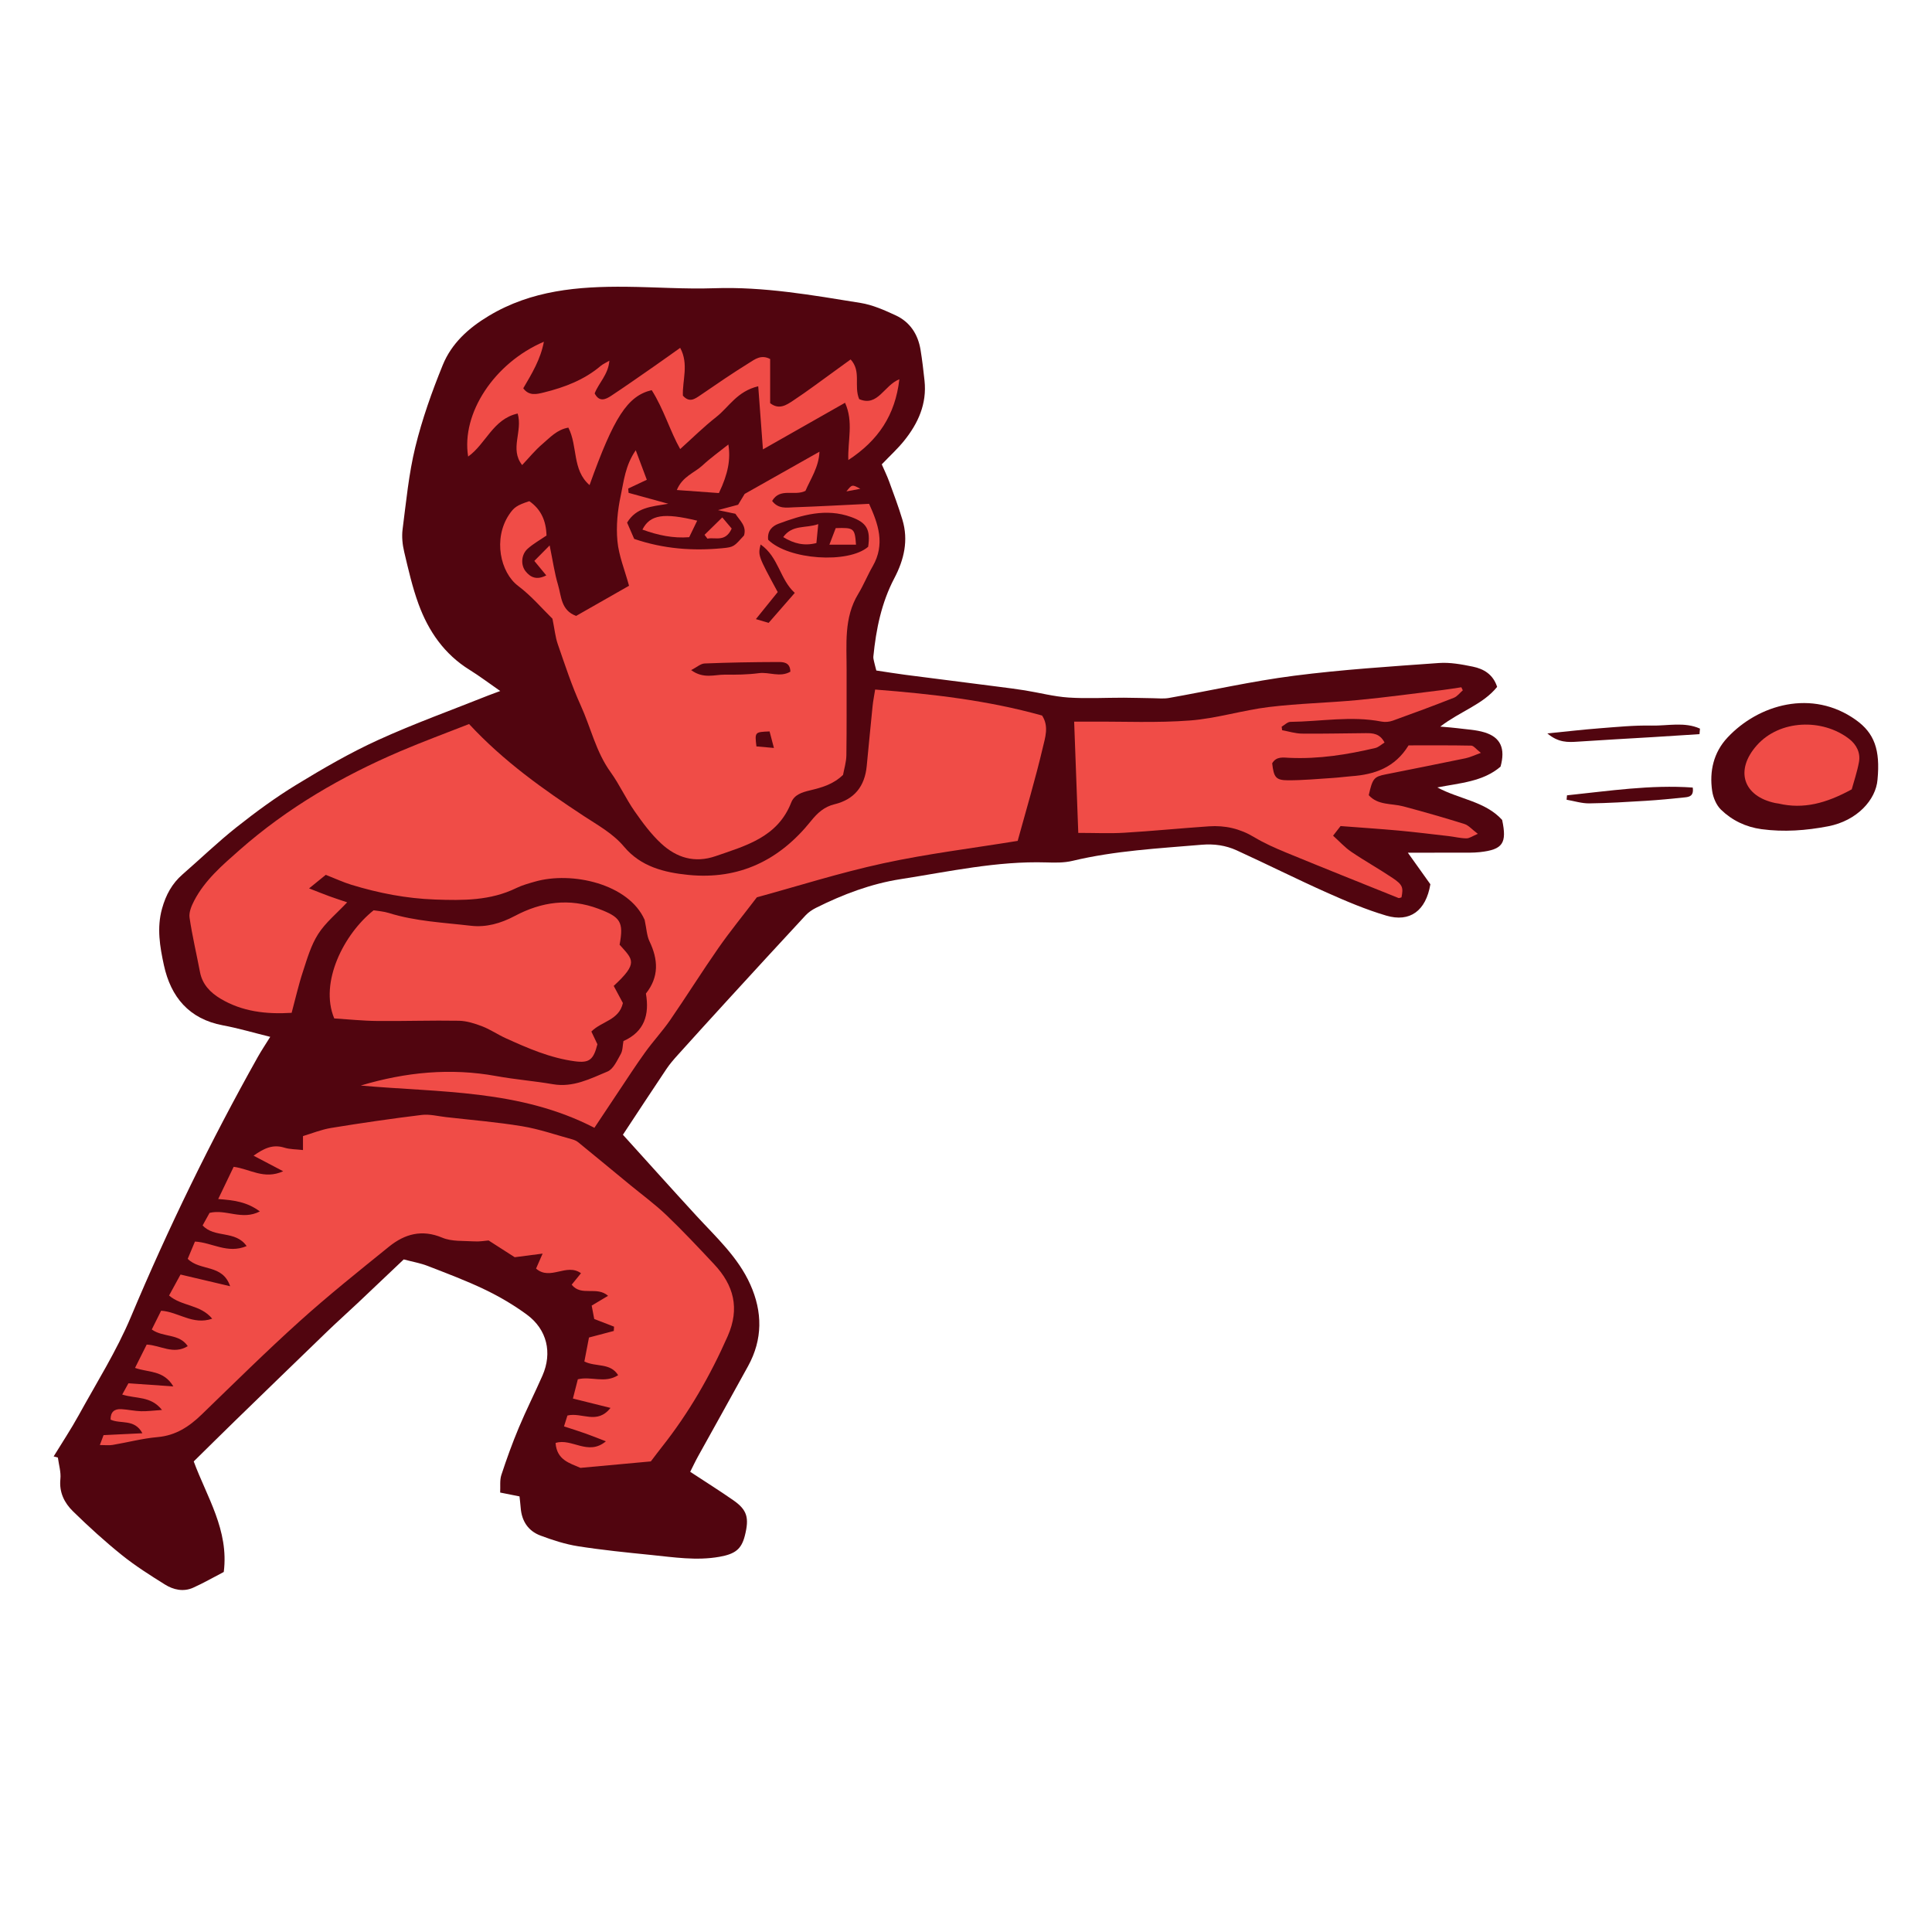 <svg version="1.1" id="svg" xmlns="http://www.w3.org/2000/svg" xmlns:xlink="http://www.w3.org/1999/xlink" x="0px" y="0px"
	 width="200px" height="200px" viewBox="0 0 200 200" enable-background="new 0 0 200 200" xml:space="preserve">
<path class="stroke" fill="#51050f"  fill-rule="evenodd" clip-rule="evenodd" d="M194.359,80.712c-0.162,2.066-2.098,4.246-5.11,4.826
	c-2.278,0.439-4.581,0.611-6.895,0.298c-1.615-0.218-3.051-0.904-4.2-2.021c-0.481-0.47-0.81-1.248-0.91-1.93
	c-0.303-2.044,0.148-3.988,1.568-5.515c3.201-3.445,8.785-5.083,13.32-1.833C194.02,75.89,194.658,77.598,194.359,80.712z"/>
<path class="stroke" fill="#51050f"  fill-rule="evenodd" clip-rule="evenodd" d="M175.931,75.999c-1.618,0.103-3.235,0.209-4.854,0.308
	c-2.586,0.156-5.172,0.295-7.756,0.469c-1.009,0.068-1.992,0.114-3.141-0.854c2.007-0.199,3.698-0.397,5.394-0.528
	c1.797-0.138,3.6-0.32,5.396-0.282c1.666,0.036,3.411-0.41,5.011,0.315C175.963,75.617,175.947,75.808,175.931,75.999z"/>
<path class="stroke" fill="#51050f"  fill-rule="evenodd" clip-rule="evenodd" d="M162.215,82.332c4.332-0.45,8.649-1.114,13.015-0.805
	c0.13,0.881-0.359,0.968-0.798,1.015c-1.344,0.142-2.688,0.274-4.035,0.357c-1.958,0.12-3.918,0.243-5.879,0.267
	c-0.779,0.009-1.562-0.244-2.344-0.378C162.188,82.636,162.201,82.484,162.215,82.332z"/>
<path class="stroke" fill="#51050f"  d="M155.501,84.878c-1.751-1.934-4.443-2.136-6.706-3.363c2.332-0.458,4.728-0.59,6.54-2.152
	c0.52-1.878,0.014-3.028-1.642-3.543c-0.903-0.279-1.883-0.31-2.829-0.438c-0.462-0.062-0.927-0.088-1.771-0.165
	c2.127-1.621,4.43-2.291,5.889-4.112c-0.416-1.296-1.39-1.864-2.521-2.096c-1.15-0.235-2.354-0.458-3.514-0.374
	c-5.004,0.361-10.019,0.679-14.99,1.319c-4.344,0.558-8.634,1.536-12.952,2.3c-0.542,0.096-1.113,0.03-1.673,0.024
	c-0.999-0.012-1.998-0.048-2.997-0.052c-1.915-0.003-3.834,0.108-5.738-0.018c-1.506-0.101-2.989-0.496-4.487-0.739
	c-0.89-0.144-1.786-0.254-2.68-0.37c-3.242-0.416-6.486-0.823-9.727-1.245c-0.992-0.129-1.982-0.293-2.987-0.443
	c-0.108-0.419-0.183-0.684-0.241-0.952c-0.037-0.164-0.081-0.336-0.065-0.5c0.279-2.821,0.839-5.571,2.171-8.104
	c1.01-1.922,1.476-3.916,0.839-6.042c-0.4-1.337-0.896-2.648-1.374-3.961c-0.226-0.616-0.517-1.208-0.766-1.782
	c0.842-0.881,1.637-1.606,2.305-2.434c1.461-1.809,2.379-3.834,2.12-6.236c-0.114-1.066-0.238-2.134-0.412-3.191
	c-0.264-1.603-1.089-2.876-2.57-3.563c-1.166-0.542-2.393-1.086-3.647-1.288c-5.009-0.808-10.008-1.697-15.13-1.521
	c-3.04,0.104-6.091-0.122-9.136-0.152c-4.954-0.047-9.791,0.359-14.208,3.012c-2.118,1.271-3.859,2.854-4.77,5.093
	c-1.124,2.76-2.132,5.598-2.84,8.49c-0.679,2.779-0.948,5.665-1.317,8.515c-0.098,0.767-0.011,1.594,0.17,2.353
	c0.428,1.81,0.842,3.637,1.479,5.379c1.026,2.81,2.672,5.198,5.289,6.818c1.021,0.633,1.982,1.363,3.17,2.187
	c-0.599,0.223-0.91,0.331-1.215,0.453c-3.819,1.526-7.7,2.919-11.438,4.625c-2.915,1.33-5.71,2.953-8.448,4.625
	c-2.153,1.312-4.202,2.819-6.183,4.386c-1.938,1.535-3.727,3.264-5.595,4.888c-1.101,0.957-1.736,2.135-2.13,3.549
	c-0.558,2.003-0.221,3.958,0.194,5.863c0.716,3.284,2.598,5.565,6.109,6.222c1.593,0.296,3.155,0.761,4.896,1.19
	c-0.48,0.776-0.915,1.42-1.294,2.097c-4.889,8.717-9.257,17.681-13.131,26.9c-1.478,3.516-3.54,6.79-5.386,10.146
	c-0.806,1.466-1.735,2.864-2.609,4.292c0.146,0.04,0.294,0.079,0.438,0.118c0.097,0.743,0.335,1.501,0.26,2.226
	c-0.142,1.381,0.417,2.473,1.309,3.344c1.612,1.578,3.288,3.103,5.044,4.516c1.402,1.128,2.937,2.099,4.466,3.054
	c0.88,0.551,1.914,0.784,2.92,0.334c1.073-0.481,2.1-1.073,3.173-1.631c0.552-4.328-1.766-7.79-3.109-11.444
	c1.484-1.46,2.882-2.847,4.293-4.22c3.154-3.065,6.309-6.128,9.474-9.182c1.053-1.017,2.147-1.993,3.212-2.997
	c1.589-1.497,3.169-3.002,4.76-4.512c0.955,0.253,1.735,0.386,2.459,0.667c1.997,0.776,4.012,1.529,5.939,2.456
	c1.519,0.729,2.996,1.596,4.351,2.593c2.089,1.537,2.646,3.948,1.615,6.303c-0.794,1.809-1.688,3.575-2.451,5.396
	c-0.673,1.605-1.266,3.248-1.808,4.902c-0.178,0.544-0.086,1.175-0.122,1.816c0.771,0.153,1.362,0.271,2.002,0.398
	c0.045,0.421,0.094,0.807,0.124,1.193c0.105,1.369,0.782,2.391,2.049,2.863c1.259,0.472,2.565,0.897,3.889,1.105
	c2.502,0.393,5.027,0.647,7.551,0.9c2.354,0.237,4.704,0.616,7.086,0.192c1.619-0.288,2.274-0.781,2.629-2.188
	c0.471-1.859,0.236-2.671-1.203-3.672c-1.43-0.995-2.906-1.921-4.454-2.938c0.271-0.536,0.531-1.093,0.828-1.629
	c1.72-3.109,3.462-6.206,5.168-9.323c1.515-2.765,1.498-5.596,0.224-8.438c-1.275-2.846-3.555-4.909-5.613-7.149
	c-2.512-2.735-4.989-5.5-7.574-8.353c1.518-2.298,2.995-4.557,4.498-6.796c0.342-0.511,0.75-0.985,1.164-1.443
	c1.736-1.928,3.48-3.848,5.231-5.761c2.663-2.909,5.329-5.816,8.013-8.707c0.297-0.32,0.688-0.584,1.08-0.781
	c2.785-1.392,5.696-2.496,8.768-2.973c5-0.778,9.971-1.887,15.082-1.73c0.9,0.028,1.836,0.046,2.699-0.161
	c4.4-1.055,8.893-1.286,13.371-1.668c1.286-0.11,2.495,0.061,3.629,0.579c3.128,1.429,6.202,2.973,9.341,4.375
	c2.003,0.894,4.043,1.759,6.141,2.38c2.459,0.728,4.115-0.503,4.571-3.244c-0.693-0.974-1.455-2.04-2.332-3.268
	c1.938,0,3.615,0.005,5.294-0.002c0.729-0.004,1.469,0.023,2.192-0.06C155.572,87.944,156.017,87.292,155.501,84.878z"/>
<path fill-rule="evenodd" clip-rule="evenodd" fill="#f04c47" class="fill" d="M37.345,112.375c4.642-1.391,9.296-1.845,14.045-0.978
	c1.938,0.354,3.913,0.506,5.857,0.842c2.08,0.358,3.857-0.569,5.642-1.315c0.61-0.255,0.996-1.149,1.374-1.814
	c0.208-0.367,0.188-0.865,0.276-1.339c2.189-0.975,2.702-2.752,2.326-4.918c1.38-1.738,1.271-3.531,0.367-5.414
	c-0.278-0.583-0.3-1.292-0.498-2.211c-1.637-3.728-7.529-5.062-11.363-3.96c-0.648,0.187-1.314,0.367-1.918,0.662
	c-2.688,1.315-5.521,1.294-8.43,1.189c-2.969-0.107-5.815-0.664-8.628-1.521c-0.854-0.26-1.667-0.642-2.669-1.035
	c-0.429,0.347-0.92,0.747-1.729,1.403c0.933,0.363,1.514,0.6,2.101,0.814c0.574,0.21,1.157,0.396,1.841,0.629
	c-1.077,1.148-2.236,2.086-2.999,3.279c-0.744,1.16-1.143,2.56-1.58,3.892c-0.454,1.376-0.772,2.796-1.168,4.268
	c-2.637,0.161-5.127-0.122-7.376-1.473c-1.02-0.611-1.863-1.457-2.108-2.73c-0.359-1.884-0.805-3.754-1.084-5.649
	c-0.08-0.546,0.194-1.207,0.466-1.733c1.114-2.153,2.939-3.708,4.712-5.27c4.953-4.364,10.594-7.642,16.643-10.225
	c2.372-1.013,4.796-1.902,7.116-2.816c3.604,3.886,7.703,6.779,11.9,9.538c1.461,0.959,2.994,1.791,4.146,3.164
	c1.725,2.055,4.133,2.665,6.648,2.916c5.268,0.525,9.445-1.518,12.701-5.582c0.658-0.823,1.374-1.474,2.418-1.726
	c2.07-0.5,3.144-1.86,3.349-3.946c0.203-2.075,0.397-4.151,0.609-6.226c0.057-0.541,0.164-1.08,0.264-1.708
	c5.937,0.462,11.677,1.124,17.283,2.691c0.729,1.118,0.313,2.291,0.073,3.315c-0.759,3.232-1.713,6.418-2.602,9.66
	c-4.709,0.768-9.355,1.333-13.909,2.321c-4.506,0.977-8.917,2.382-13.09,3.521c-1.476,1.936-2.794,3.548-3.981,5.25
	c-1.709,2.453-3.296,4.991-4.992,7.453c-0.797,1.155-1.764,2.192-2.585,3.333c-0.955,1.322-1.841,2.698-2.749,4.054
	c-0.809,1.205-1.607,2.414-2.511,3.771C53.809,112.757,45.492,113.111,37.345,112.375z"/>
<path fill-rule="evenodd" clip-rule="evenodd" fill="#f04c47" class="fill" d="M12.652,144.363c0.25-0.453,0.431-0.779,0.643-1.166
	c1.478,0.104,2.91,0.202,4.649,0.323c-1.012-1.704-2.573-1.418-3.966-1.916c0.417-0.832,0.808-1.612,1.208-2.414
	c1.435,0.066,2.758,1.08,4.251,0.163c-0.898-1.336-2.527-0.874-3.726-1.724c0.327-0.656,0.641-1.285,0.968-1.944
	c1.779,0.109,3.265,1.523,5.286,0.826c-1.21-1.486-3.174-1.276-4.463-2.401c0.392-0.718,0.791-1.448,1.186-2.171
	c1.673,0.395,3.289,0.775,5.136,1.21c-0.789-2.328-3.104-1.535-4.392-2.837c0.23-0.549,0.479-1.145,0.749-1.786
	c1.773,0.091,3.364,1.302,5.349,0.468c-1.153-1.668-3.324-0.795-4.555-2.141c0.238-0.431,0.499-0.899,0.718-1.296
	c1.705-0.42,3.355,0.81,5.207-0.152c-1.345-0.993-2.67-1.158-4.312-1.282c0.594-1.237,1.086-2.266,1.6-3.335
	c1.678,0.214,3.139,1.361,5.127,0.458c-1.143-0.6-2.045-1.075-3.066-1.61c1.039-0.736,1.97-1.215,3.19-0.831
	c0.569,0.178,1.198,0.161,1.925,0.247c0-0.518,0-0.878,0-1.446c0.897-0.266,1.89-0.675,2.922-0.844
	c3.112-0.508,6.235-0.963,9.364-1.345c0.818-0.1,1.68,0.13,2.519,0.225c2.633,0.3,5.283,0.515,7.893,0.947
	c1.767,0.293,3.482,0.894,5.217,1.368c0.211,0.057,0.425,0.165,0.594,0.302c1.787,1.458,3.562,2.927,5.343,4.393
	c1.259,1.037,2.585,2.004,3.761,3.128c1.709,1.635,3.33,3.364,4.947,5.09c2.037,2.17,2.676,4.567,1.408,7.444
	c-1.811,4.104-4.021,7.945-6.802,11.459c-0.351,0.442-0.686,0.895-1.157,1.51c-2.309,0.212-4.77,0.438-7.287,0.669
	c-1.113-0.495-2.443-0.8-2.574-2.578c1.683-0.538,3.359,1.38,5.209-0.172c-0.826-0.318-1.467-0.579-2.117-0.81
	c-0.686-0.243-1.381-0.459-2.219-0.734c0.142-0.449,0.262-0.83,0.355-1.126c1.504-0.359,3.061,0.984,4.458-0.787
	c-1.349-0.335-2.55-0.635-3.891-0.97c0.19-0.744,0.352-1.378,0.509-1.993c1.392-0.344,2.791,0.463,4.174-0.427
	c-0.827-1.31-2.27-0.816-3.498-1.412c0.151-0.784,0.313-1.633,0.478-2.486c0.921-0.244,1.744-0.461,2.567-0.678
	c0.011-0.149,0.02-0.297,0.028-0.445c-0.629-0.244-1.261-0.487-2.052-0.795c-0.068-0.353-0.169-0.879-0.264-1.386
	c0.565-0.337,1.074-0.641,1.696-1.012c-1.175-1.041-2.764,0.104-3.766-1.152c0.303-0.373,0.602-0.74,0.964-1.187
	c-1.505-1.086-3.177,0.808-4.652-0.481c0.188-0.43,0.395-0.899,0.68-1.551c-1.057,0.138-1.928,0.25-2.889,0.375
	c-0.823-0.527-1.672-1.072-2.703-1.734c-0.371,0.028-0.928,0.13-1.479,0.095c-1.114-0.071-2.327,0.032-3.313-0.382
	c-2.115-0.889-3.889-0.388-5.518,0.927c-3.112,2.517-6.246,5.02-9.219,7.696c-3.479,3.132-6.812,6.43-10.178,9.686
	c-1.294,1.25-2.678,2.168-4.557,2.333c-1.564,0.136-3.106,0.55-4.662,0.811c-0.37,0.062-0.758,0.01-1.318,0.01
	c0.164-0.438,0.27-0.717,0.385-1.025c1.319-0.064,2.586-0.125,4.021-0.195c-0.822-1.527-2.248-0.922-3.294-1.41
	c-0.013-0.791,0.392-1.131,1.128-1.084c0.676,0.041,1.346,0.194,2.02,0.214c0.641,0.019,1.285-0.071,2.174-0.131
	C15.607,144.488,14.113,144.825,12.652,144.363z"/>
<path fill-rule="evenodd" clip-rule="evenodd" fill="#f04c47" class="fill" d="M56.551,59.564c-0.422-0.512-0.761-0.92-1.238-1.498
	c0.459-0.463,0.886-0.895,1.587-1.603c0.333,1.614,0.505,2.878,0.868,4.083c0.35,1.166,0.289,2.632,1.873,3.213
	c1.801-1.026,3.6-2.052,5.477-3.121c-0.442-1.624-1.061-3.108-1.203-4.637c-0.145-1.546,0.016-3.17,0.344-4.695
	c0.32-1.49,0.457-3.1,1.553-4.696c0.454,1.209,0.802,2.138,1.146,3.055c-0.726,0.342-1.325,0.625-1.924,0.908
	c0.013,0.148,0.026,0.297,0.036,0.446c1.256,0.345,2.51,0.691,4.111,1.13c-1.791,0.297-3.304,0.377-4.263,1.952
	c0.241,0.556,0.501,1.151,0.733,1.686c3.065,1.045,6.08,1.254,9.131,0.964c1.215-0.115,1.208-0.191,2.238-1.318
	c0.297-0.985-0.439-1.543-0.892-2.248c-0.52-0.109-1.007-0.212-1.801-0.378c0.853-0.229,1.441-0.385,2.083-0.557
	c0.253-0.418,0.509-0.843,0.678-1.121c2.627-1.482,5.122-2.891,7.743-4.369c-0.063,1.59-0.922,2.817-1.451,4.056
	c-1.14,0.572-2.622-0.369-3.449,1.041c0.646,0.854,1.486,0.687,2.237,0.66c2.537-0.089,5.071-0.229,7.8-0.361
	c0.936,2.063,1.699,4.165,0.369,6.471c-0.534,0.927-0.935,1.933-1.489,2.846c-1.511,2.479-1.197,5.218-1.208,7.914
	c-0.011,2.932,0.02,5.864-0.023,8.796c-0.011,0.717-0.237,1.431-0.345,2.031c-1.054,1.019-2.257,1.324-3.464,1.616
	c-0.789,0.19-1.585,0.438-1.903,1.252c-1.399,3.576-4.664,4.455-7.823,5.545c-2.179,0.753-4.048,0.158-5.624-1.294
	c-1.062-0.98-1.947-2.182-2.779-3.377c-0.898-1.292-1.553-2.754-2.473-4.029c-1.518-2.101-2.047-4.618-3.095-6.914
	c-0.932-2.046-1.629-4.202-2.37-6.332c-0.255-0.735-0.326-1.534-0.551-2.632c-1.032-1.005-2.171-2.357-3.549-3.393
	c-1.847-1.388-2.611-4.878-0.942-7.38c0.506-0.758,0.814-0.974,2.096-1.394c1.224,0.843,1.743,2.061,1.78,3.555
	c-0.682,0.47-1.381,0.853-1.957,1.374c-0.66,0.594-0.729,1.664-0.216,2.319C54.928,59.801,55.589,60.062,56.551,59.564z
	 M79.519,55.874c2.094,2.087,8.307,2.501,10.353,0.728c0.26-1.805-0.166-2.504-1.763-3.081c-2.621-0.948-5.088-0.207-7.519,0.697
	C79.983,54.444,79.411,54.919,79.519,55.874z M71.547,69.37c1.285,0.939,2.423,0.458,3.492,0.47
	c1.176,0.014,2.363-0.002,3.527-0.155c1.067-0.14,2.188,0.471,3.255-0.154c-0.027-1.003-0.754-1.002-1.315-1
	c-2.52,0.007-5.044,0.051-7.564,0.152C72.53,68.699,72.134,69.07,71.547,69.37z M82.275,61.376
	c-1.551-1.399-1.666-3.716-3.537-5.011c-0.276,1.146-0.276,1.146,1.771,4.926c-0.696,0.862-1.413,1.75-2.259,2.799
	c0.605,0.177,0.947,0.278,1.32,0.388C80.465,63.452,81.307,62.487,82.275,61.376z M79.666,75.717
	c-1.537,0.062-1.537,0.062-1.361,1.55c0.512,0.046,1.061,0.094,1.811,0.161C79.926,76.708,79.805,76.25,79.666,75.717z"/>
<path fill-rule="evenodd" clip-rule="evenodd" fill="#f04c47" class="fill" d="M138.775,85.513c-0.174,0.225-0.402,0.518-0.774,0.998
	c0.661,0.593,1.214,1.215,1.884,1.668c1.398,0.949,2.884,1.773,4.287,2.717c1.039,0.699,1.111,0.978,0.911,1.997
	c-0.108,0.024-0.234,0.1-0.317,0.066c-3.867-1.554-7.736-3.1-11.59-4.686c-1.145-0.471-2.289-0.974-3.343-1.61
	c-1.466-0.884-3.019-1.236-4.686-1.122c-2.922,0.199-5.838,0.489-8.763,0.664c-1.508,0.09-3.027,0.016-4.761,0.016
	c-0.138-3.759-0.278-7.541-0.427-11.519c0.73,0,1.214,0.003,1.697,0c3.436-0.019,6.884,0.144,10.301-0.118
	c2.738-0.208,5.424-1.059,8.16-1.393c3.068-0.373,6.173-0.433,9.251-0.726c2.917-0.278,5.823-0.68,8.731-1.034
	c0.651-0.079,1.295-0.19,1.943-0.286c0.052,0.105,0.102,0.21,0.15,0.317c-0.307,0.263-0.569,0.632-0.925,0.771
	c-2.096,0.825-4.209,1.609-6.329,2.371c-0.353,0.128-0.789,0.166-1.156,0.095c-3.148-0.614-6.291-0.006-9.436,0.029
	c-0.303,0.003-0.602,0.324-0.904,0.497c0.018,0.122,0.031,0.245,0.047,0.368c0.686,0.124,1.368,0.343,2.052,0.351
	c2.199,0.026,4.398-0.035,6.599-0.048c0.732-0.005,1.467,0.029,1.951,0.973c-0.344,0.209-0.623,0.484-0.951,0.562
	c-2.914,0.692-5.857,1.154-8.868,1.022c-0.675-0.029-1.378-0.177-1.812,0.563c0.165,1.446,0.367,1.757,1.64,1.76
	c1.57,0.004,3.143-0.148,4.715-0.248c0.617-0.039,1.232-0.131,1.851-0.175c2.402-0.169,4.508-0.896,5.912-3.192
	c2.12,0,4.303-0.019,6.484,0.026c0.255,0.004,0.502,0.362,1,0.75c-0.688,0.248-1.121,0.463-1.579,0.558
	c-2.758,0.572-5.522,1.118-8.283,1.67c-1.204,0.241-1.354,0.424-1.744,2.152c0.96,1.069,2.36,0.833,3.579,1.158
	c2.117,0.566,4.227,1.168,6.316,1.822c0.441,0.138,0.791,0.566,1.398,1.022c-0.541,0.225-0.859,0.47-1.18,0.468
	c-0.615-0.005-1.229-0.163-1.844-0.234c-1.73-0.199-3.458-0.413-5.194-0.574C142.814,85.802,140.854,85.673,138.775,85.513z"/>
<path fill-rule="evenodd" clip-rule="evenodd" fill="#f04c47" class="fill" d="M34.6,105.426c-1.56-3.738,1.013-8.756,4.078-11.192
	c0.458,0.078,1.027,0.109,1.555,0.273c2.769,0.869,5.656,0.993,8.505,1.327c1.587,0.186,3.106-0.245,4.554-1.014
	c2.754-1.464,5.625-1.882,8.645-0.75c2.301,0.863,2.643,1.359,2.203,3.725c1.373,1.544,1.982,1.878-0.609,4.265
	c0.318,0.592,0.648,1.211,0.951,1.775c-0.4,1.791-2.221,1.883-3.264,2.952c0.219,0.459,0.429,0.901,0.625,1.314
	c-0.406,1.615-0.847,1.958-2.32,1.765c-2.548-0.337-4.879-1.348-7.189-2.4c-0.818-0.373-1.576-0.897-2.412-1.219
	c-0.771-0.296-1.608-0.564-2.421-0.579c-2.813-0.049-5.632,0.051-8.45,0.023C37.548,105.678,36.048,105.517,34.6,105.426z"/>
<path fill-rule="evenodd" clip-rule="evenodd" fill="#f04c47" class="fill" d="M78.492,39.986c-2.199,0.523-3.039,2.156-4.326,3.167
	c-1.322,1.036-2.523,2.229-3.753,3.333c-1.035-1.82-1.702-4.139-2.949-6.099c-2.503,0.596-3.921,2.804-6.433,9.831
	c-1.823-1.577-1.202-4.019-2.194-5.95c-1.178,0.2-1.905,1.033-2.689,1.699c-0.758,0.642-1.39,1.431-2.095,2.175
	c-1.314-1.671,0.08-3.463-0.463-5.332c-2.559,0.562-3.289,3.148-5.127,4.452c-0.731-4.466,2.722-9.703,7.84-11.886
	c-0.341,1.817-1.232,3.281-2.134,4.82c0.597,0.816,1.384,0.615,2.127,0.433c2.144-0.531,4.186-1.299,5.901-2.76
	c0.206-0.175,0.471-0.285,0.887-0.53c-0.115,1.442-1.105,2.297-1.523,3.387c0.473,0.923,1.126,0.631,1.699,0.254
	c1.505-0.995,2.98-2.035,4.464-3.065c0.869-0.604,1.729-1.225,2.689-1.905c0.913,1.685,0.214,3.368,0.281,4.947
	c0.669,0.75,1.21,0.365,1.805-0.042c1.672-1.146,3.346-2.294,5.068-3.36c0.577-0.356,1.222-0.884,2.159-0.391
	c0,1.506,0,3.045,0,4.571c0.931,0.723,1.7,0.184,2.37-0.258c1.503-0.992,2.938-2.083,4.403-3.136
	c0.495-0.356,0.986-0.717,1.559-1.132c1.136,1.241,0.305,2.732,0.885,4.108c1.941,0.831,2.564-1.43,4.16-2.055
	c-0.431,3.713-2.171,6.319-5.284,8.363c-0.077-2.026,0.56-3.929-0.339-5.931c-2.832,1.607-5.567,3.161-8.5,4.826
	C78.81,44.243,78.662,42.261,78.492,39.986z"/>
<path fill-rule="evenodd" clip-rule="evenodd" fill="#f04c47" class="fill" d="M74.42,51.042c-1.327-0.097-2.754-0.201-4.355-0.316
	c0.586-1.418,1.818-1.769,2.645-2.536c0.845-0.786,1.795-1.459,2.691-2.177C75.648,47.54,75.38,49.041,74.42,51.042z"/>
<path fill-rule="evenodd" clip-rule="evenodd" fill="#f04c47" class="fill" d="M66.504,54.826c0.777-1.561,2.239-1.759,5.668-0.926
	c-0.27,0.558-0.529,1.093-0.827,1.71C69.691,55.739,68.154,55.422,66.504,54.826z"/>
<path fill-rule="evenodd" clip-rule="evenodd" fill="#f04c47" class="fill" d="M72.934,55.364c0.509-0.5,1.02-1,1.836-1.801
	c0.414,0.489,0.714,0.843,0.975,1.154c-0.655,1.448-1.693,0.868-2.512,1.042C73.133,55.626,73.032,55.495,72.934,55.364z"/>
<path fill-rule="evenodd" clip-rule="evenodd" fill="#f04c47" class="fill" d="M89.062,50.599c-0.568,0.106-0.949,0.179-1.442,0.271
	C88.205,50.138,88.205,50.138,89.062,50.599z"/>
<path fill-rule="evenodd" clip-rule="evenodd" fill="#f04c47" class="fill" d="M191.69,81.713c-2.66,1.458-5.012,2.071-7.568,1.472
	c-0.108-0.024-0.224-0.028-0.334-0.052c-3.341-0.698-4.222-3.395-1.914-5.984c2.367-2.658,6.786-2.795,9.554-0.655
	c0.744,0.575,1.186,1.422,1.014,2.383C192.255,79.906,191.91,80.908,191.69,81.713z"/>
<path fill-rule="evenodd" clip-rule="evenodd" fill="#f04c47" class="fill" d="M84.705,54.257c-0.084,0.851-0.136,1.387-0.191,1.959
	c-1.265,0.325-2.332,0.058-3.438-0.615C82.031,54.279,83.384,54.721,84.705,54.257z"/>
<path fill-rule="evenodd" clip-rule="evenodd" fill="#f04c47" class="fill" d="M88.613,56.385c-0.9,0-1.671,0-2.755,0
	c0.294-0.765,0.488-1.274,0.655-1.714C88.405,54.608,88.488,54.671,88.613,56.385z"/>
</svg>
